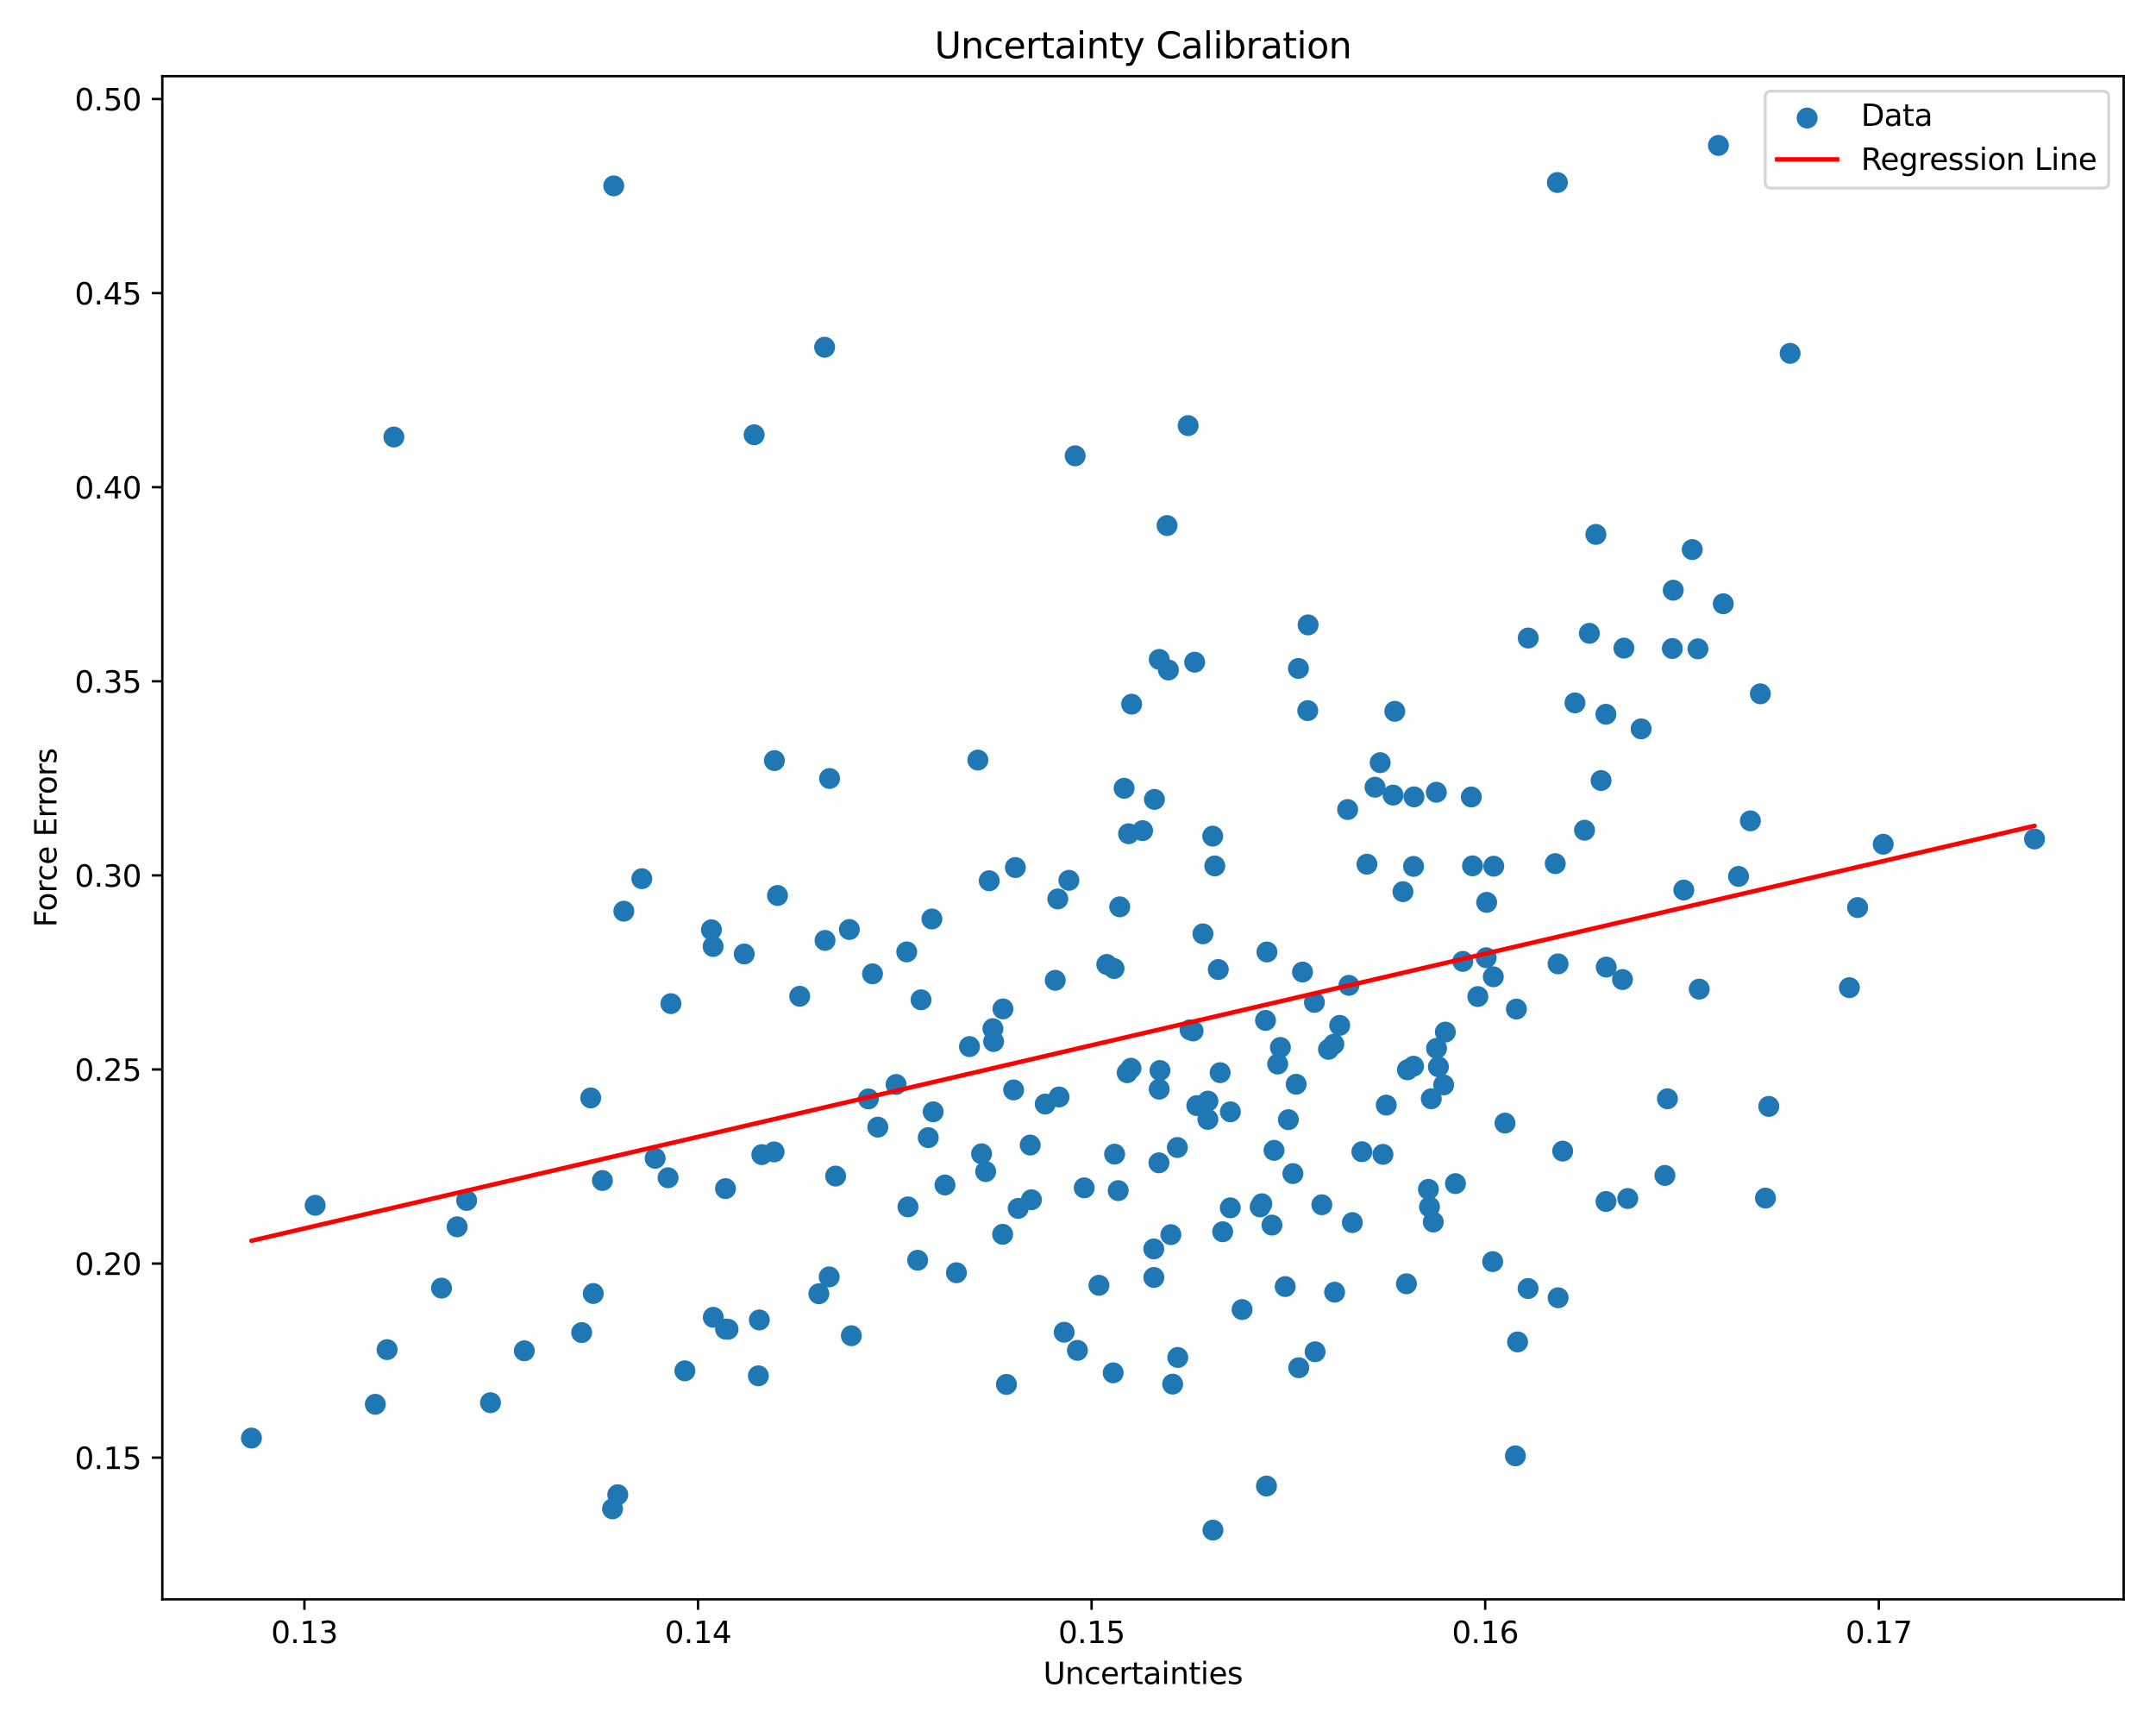 <?xml version="1.0" encoding="utf-8" standalone="no"?>
<!DOCTYPE svg PUBLIC "-//W3C//DTD SVG 1.1//EN"
  "http://www.w3.org/Graphics/SVG/1.1/DTD/svg11.dtd">
<svg xmlns:xlink="http://www.w3.org/1999/xlink" width="720pt" height="576pt" viewBox="0 0 720 576" xmlns="http://www.w3.org/2000/svg" version="1.1">
 <defs>
  <style type="text/css">*{stroke-linejoin: round; stroke-linecap: butt}</style>
 </defs>
 <g id="figure_1">
  <g id="patch_1">
   <path d="M 0 576 
L 720 576 
L 720 0 
L 0 0 
z
" style="fill: #ffffff"/>
  </g>
  <g id="axes_1">
   <g id="patch_2">
    <path d="M 54.2 534.04 
L 709.2 534.04 
L 709.2 25.44 
L 54.2 25.44 
z
" style="fill: #ffffff"/>
   </g>
   <g id="PathCollection_1">
    <defs>
     <path id="m6ba2c4b446" d="M 0 3 
C 0.796 3 1.559 2.684 2.121 2.121 
C 2.684 1.559 3 0.796 3 0 
C 3 -0.796 2.684 -1.559 2.121 -2.121 
C 1.559 -2.684 0.796 -3 0 -3 
C -0.796 -3 -1.559 -2.684 -2.121 -2.121 
C -2.684 -1.559 -3 -0.796 -3 0 
C -3 0.796 -2.684 1.559 -2.121 2.121 
C -1.559 2.684 -0.796 3 0 3 
z
" style="stroke: #1f77b4"/>
    </defs>
    <g clip-path="url(#pd4c9cbccaf)">
     <use xlink:href="#m6ba2c4b446" x="366.994" y="429.182" style="fill: #1f77b4; stroke: #1f77b4"/>
     <use xlink:href="#m6ba2c4b446" x="556.005" y="392.496" style="fill: #1f77b4; stroke: #1f77b4"/>
     <use xlink:href="#m6ba2c4b446" x="326.562" y="253.802" style="fill: #1f77b4; stroke: #1f77b4"/>
     <use xlink:href="#m6ba2c4b446" x="451.622" y="408.239" style="fill: #1f77b4; stroke: #1f77b4"/>
     <use xlink:href="#m6ba2c4b446" x="410.86" y="403.311" style="fill: #1f77b4; stroke: #1f77b4"/>
     <use xlink:href="#m6ba2c4b446" x="291.376" y="325.171" style="fill: #1f77b4; stroke: #1f77b4"/>
     <use xlink:href="#m6ba2c4b446" x="548.06" y="243.379" style="fill: #1f77b4; stroke: #1f77b4"/>
     <use xlink:href="#m6ba2c4b446" x="436.724" y="237.289" style="fill: #1f77b4; stroke: #1f77b4"/>
     <use xlink:href="#m6ba2c4b446" x="385.523" y="266.929" style="fill: #1f77b4; stroke: #1f77b4"/>
     <use xlink:href="#m6ba2c4b446" x="510.305" y="430.255" style="fill: #1f77b4; stroke: #1f77b4"/>
     <use xlink:href="#m6ba2c4b446" x="472.206" y="266.081" style="fill: #1f77b4; stroke: #1f77b4"/>
     <use xlink:href="#m6ba2c4b446" x="323.763" y="349.471" style="fill: #1f77b4; stroke: #1f77b4"/>
     <use xlink:href="#m6ba2c4b446" x="567.033" y="216.663" style="fill: #1f77b4; stroke: #1f77b4"/>
     <use xlink:href="#m6ba2c4b446" x="206.301" y="499.111" style="fill: #1f77b4; stroke: #1f77b4"/>
     <use xlink:href="#m6ba2c4b446" x="248.529" y="318.55" style="fill: #1f77b4; stroke: #1f77b4"/>
     <use xlink:href="#m6ba2c4b446" x="355.38" y="444.851" style="fill: #1f77b4; stroke: #1f77b4"/>
     <use xlink:href="#m6ba2c4b446" x="223.104" y="393.27" style="fill: #1f77b4; stroke: #1f77b4"/>
     <use xlink:href="#m6ba2c4b446" x="401.721" y="311.819" style="fill: #1f77b4; stroke: #1f77b4"/>
     <use xlink:href="#m6ba2c4b446" x="433.726" y="456.705" style="fill: #1f77b4; stroke: #1f77b4"/>
     <use xlink:href="#m6ba2c4b446" x="375.397" y="263.221" style="fill: #1f77b4; stroke: #1f77b4"/>
     <use xlink:href="#m6ba2c4b446" x="371.75" y="458.412" style="fill: #1f77b4; stroke: #1f77b4"/>
     <use xlink:href="#m6ba2c4b446" x="434.975" y="324.579" style="fill: #1f77b4; stroke: #1f77b4"/>
     <use xlink:href="#m6ba2c4b446" x="385.309" y="417.034" style="fill: #1f77b4; stroke: #1f77b4"/>
     <use xlink:href="#m6ba2c4b446" x="398.953" y="221.115" style="fill: #1f77b4; stroke: #1f77b4"/>
     <use xlink:href="#m6ba2c4b446" x="491.349" y="266.12" style="fill: #1f77b4; stroke: #1f77b4"/>
     <use xlink:href="#m6ba2c4b446" x="479.738" y="350.074" style="fill: #1f77b4; stroke: #1f77b4"/>
     <use xlink:href="#m6ba2c4b446" x="520.093" y="60.943" style="fill: #1f77b4; stroke: #1f77b4"/>
     <use xlink:href="#m6ba2c4b446" x="338.5" y="363.946" style="fill: #1f77b4; stroke: #1f77b4"/>
     <use xlink:href="#m6ba2c4b446" x="279.056" y="392.706" style="fill: #1f77b4; stroke: #1f77b4"/>
     <use xlink:href="#m6ba2c4b446" x="536.323" y="401.19" style="fill: #1f77b4; stroke: #1f77b4"/>
     <use xlink:href="#m6ba2c4b446" x="407.464" y="358.183" style="fill: #1f77b4; stroke: #1f77b4"/>
     <use xlink:href="#m6ba2c4b446" x="405.672" y="289.145" style="fill: #1f77b4; stroke: #1f77b4"/>
     <use xlink:href="#m6ba2c4b446" x="131.54" y="145.92" style="fill: #1f77b4; stroke: #1f77b4"/>
     <use xlink:href="#m6ba2c4b446" x="479.664" y="264.548" style="fill: #1f77b4; stroke: #1f77b4"/>
     <use xlink:href="#m6ba2c4b446" x="331.585" y="343.482" style="fill: #1f77b4; stroke: #1f77b4"/>
     <use xlink:href="#m6ba2c4b446" x="218.794" y="386.776" style="fill: #1f77b4; stroke: #1f77b4"/>
     <use xlink:href="#m6ba2c4b446" x="506.064" y="486.128" style="fill: #1f77b4; stroke: #1f77b4"/>
     <use xlink:href="#m6ba2c4b446" x="597.814" y="117.992" style="fill: #1f77b4; stroke: #1f77b4"/>
     <use xlink:href="#m6ba2c4b446" x="283.644" y="310.369" style="fill: #1f77b4; stroke: #1f77b4"/>
     <use xlink:href="#m6ba2c4b446" x="480.357" y="356.222" style="fill: #1f77b4; stroke: #1f77b4"/>
     <use xlink:href="#m6ba2c4b446" x="208.33" y="304.261" style="fill: #1f77b4; stroke: #1f77b4"/>
     <use xlink:href="#m6ba2c4b446" x="353.253" y="300.167" style="fill: #1f77b4; stroke: #1f77b4"/>
     <use xlink:href="#m6ba2c4b446" x="396.781" y="142.119" style="fill: #1f77b4; stroke: #1f77b4"/>
     <use xlink:href="#m6ba2c4b446" x="405.07" y="510.922" style="fill: #1f77b4; stroke: #1f77b4"/>
     <use xlink:href="#m6ba2c4b446" x="469.688" y="428.676" style="fill: #1f77b4; stroke: #1f77b4"/>
     <use xlink:href="#m6ba2c4b446" x="238.199" y="439.868" style="fill: #1f77b4; stroke: #1f77b4"/>
     <use xlink:href="#m6ba2c4b446" x="478.645" y="408.05" style="fill: #1f77b4; stroke: #1f77b4"/>
     <use xlink:href="#m6ba2c4b446" x="242.307" y="443.798" style="fill: #1f77b4; stroke: #1f77b4"/>
     <use xlink:href="#m6ba2c4b446" x="529.155" y="277.226" style="fill: #1f77b4; stroke: #1f77b4"/>
     <use xlink:href="#m6ba2c4b446" x="628.906" y="281.902" style="fill: #1f77b4; stroke: #1f77b4"/>
     <use xlink:href="#m6ba2c4b446" x="498.696" y="326.157" style="fill: #1f77b4; stroke: #1f77b4"/>
     <use xlink:href="#m6ba2c4b446" x="520.321" y="321.854" style="fill: #1f77b4; stroke: #1f77b4"/>
     <use xlink:href="#m6ba2c4b446" x="460.913" y="254.667" style="fill: #1f77b4; stroke: #1f77b4"/>
     <use xlink:href="#m6ba2c4b446" x="438.95" y="334.702" style="fill: #1f77b4; stroke: #1f77b4"/>
     <use xlink:href="#m6ba2c4b446" x="336.097" y="462.264" style="fill: #1f77b4; stroke: #1f77b4"/>
     <use xlink:href="#m6ba2c4b446" x="477.975" y="366.898" style="fill: #1f77b4; stroke: #1f77b4"/>
     <use xlink:href="#m6ba2c4b446" x="147.444" y="430.121" style="fill: #1f77b4; stroke: #1f77b4"/>
     <use xlink:href="#m6ba2c4b446" x="465.794" y="237.521" style="fill: #1f77b4; stroke: #1f77b4"/>
     <use xlink:href="#m6ba2c4b446" x="423.1" y="317.886" style="fill: #1f77b4; stroke: #1f77b4"/>
     <use xlink:href="#m6ba2c4b446" x="299.252" y="362.118" style="fill: #1f77b4; stroke: #1f77b4"/>
     <use xlink:href="#m6ba2c4b446" x="403.371" y="373.783" style="fill: #1f77b4; stroke: #1f77b4"/>
     <use xlink:href="#m6ba2c4b446" x="352.403" y="327.335" style="fill: #1f77b4; stroke: #1f77b4"/>
     <use xlink:href="#m6ba2c4b446" x="284.314" y="446.014" style="fill: #1f77b4; stroke: #1f77b4"/>
     <use xlink:href="#m6ba2c4b446" x="389.745" y="175.481" style="fill: #1f77b4; stroke: #1f77b4"/>
     <use xlink:href="#m6ba2c4b446" x="567.462" y="330.283" style="fill: #1f77b4; stroke: #1f77b4"/>
     <use xlink:href="#m6ba2c4b446" x="387.03" y="388.284" style="fill: #1f77b4; stroke: #1f77b4"/>
     <use xlink:href="#m6ba2c4b446" x="311.632" y="371.248" style="fill: #1f77b4; stroke: #1f77b4"/>
     <use xlink:href="#m6ba2c4b446" x="431.764" y="391.874" style="fill: #1f77b4; stroke: #1f77b4"/>
     <use xlink:href="#m6ba2c4b446" x="506.407" y="336.936" style="fill: #1f77b4; stroke: #1f77b4"/>
     <use xlink:href="#m6ba2c4b446" x="422.626" y="340.73" style="fill: #1f77b4; stroke: #1f77b4"/>
     <use xlink:href="#m6ba2c4b446" x="377.689" y="356.708" style="fill: #1f77b4; stroke: #1f77b4"/>
     <use xlink:href="#m6ba2c4b446" x="275.52" y="314.011" style="fill: #1f77b4; stroke: #1f77b4"/>
     <use xlink:href="#m6ba2c4b446" x="276.913" y="426.377" style="fill: #1f77b4; stroke: #1f77b4"/>
     <use xlink:href="#m6ba2c4b446" x="258.519" y="384.638" style="fill: #1f77b4; stroke: #1f77b4"/>
     <use xlink:href="#m6ba2c4b446" x="372.225" y="385.386" style="fill: #1f77b4; stroke: #1f77b4"/>
     <use xlink:href="#m6ba2c4b446" x="427.589" y="349.758" style="fill: #1f77b4; stroke: #1f77b4"/>
     <use xlink:href="#m6ba2c4b446" x="424.77" y="409.082" style="fill: #1f77b4; stroke: #1f77b4"/>
     <use xlink:href="#m6ba2c4b446" x="306.451" y="420.814" style="fill: #1f77b4; stroke: #1f77b4"/>
     <use xlink:href="#m6ba2c4b446" x="488.505" y="321.019" style="fill: #1f77b4; stroke: #1f77b4"/>
     <use xlink:href="#m6ba2c4b446" x="303.213" y="402.999" style="fill: #1f77b4; stroke: #1f77b4"/>
     <use xlink:href="#m6ba2c4b446" x="482.675" y="344.624" style="fill: #1f77b4; stroke: #1f77b4"/>
     <use xlink:href="#m6ba2c4b446" x="398.44" y="344.25" style="fill: #1f77b4; stroke: #1f77b4"/>
     <use xlink:href="#m6ba2c4b446" x="530.774" y="211.473" style="fill: #1f77b4; stroke: #1f77b4"/>
     <use xlink:href="#m6ba2c4b446" x="430.253" y="373.87" style="fill: #1f77b4; stroke: #1f77b4"/>
     <use xlink:href="#m6ba2c4b446" x="470.015" y="357.23" style="fill: #1f77b4; stroke: #1f77b4"/>
     <use xlink:href="#m6ba2c4b446" x="331.816" y="347.776" style="fill: #1f77b4; stroke: #1f77b4"/>
     <use xlink:href="#m6ba2c4b446" x="373.937" y="302.805" style="fill: #1f77b4; stroke: #1f77b4"/>
     <use xlink:href="#m6ba2c4b446" x="397.402" y="343.858" style="fill: #1f77b4; stroke: #1f77b4"/>
     <use xlink:href="#m6ba2c4b446" x="359.803" y="450.904" style="fill: #1f77b4; stroke: #1f77b4"/>
     <use xlink:href="#m6ba2c4b446" x="155.834" y="400.845" style="fill: #1f77b4; stroke: #1f77b4"/>
     <use xlink:href="#m6ba2c4b446" x="253.577" y="440.747" style="fill: #1f77b4; stroke: #1f77b4"/>
     <use xlink:href="#m6ba2c4b446" x="421.39" y="401.952" style="fill: #1f77b4; stroke: #1f77b4"/>
     <use xlink:href="#m6ba2c4b446" x="404.987" y="279.197" style="fill: #1f77b4; stroke: #1f77b4"/>
     <use xlink:href="#m6ba2c4b446" x="377.911" y="235.132" style="fill: #1f77b4; stroke: #1f77b4"/>
     <use xlink:href="#m6ba2c4b446" x="228.713" y="457.731" style="fill: #1f77b4; stroke: #1f77b4"/>
     <use xlink:href="#m6ba2c4b446" x="472.046" y="356.019" style="fill: #1f77b4; stroke: #1f77b4"/>
     <use xlink:href="#m6ba2c4b446" x="334.832" y="412.15" style="fill: #1f77b4; stroke: #1f77b4"/>
     <use xlink:href="#m6ba2c4b446" x="496.311" y="319.796" style="fill: #1f77b4; stroke: #1f77b4"/>
     <use xlink:href="#m6ba2c4b446" x="541.835" y="327.08" style="fill: #1f77b4; stroke: #1f77b4"/>
     <use xlink:href="#m6ba2c4b446" x="129.27" y="450.655" style="fill: #1f77b4; stroke: #1f77b4"/>
     <use xlink:href="#m6ba2c4b446" x="543.591" y="400.199" style="fill: #1f77b4; stroke: #1f77b4"/>
     <use xlink:href="#m6ba2c4b446" x="152.666" y="409.649" style="fill: #1f77b4; stroke: #1f77b4"/>
     <use xlink:href="#m6ba2c4b446" x="573.868" y="48.558" style="fill: #1f77b4; stroke: #1f77b4"/>
     <use xlink:href="#m6ba2c4b446" x="519.386" y="288.381" style="fill: #1f77b4; stroke: #1f77b4"/>
     <use xlink:href="#m6ba2c4b446" x="175.097" y="451.049" style="fill: #1f77b4; stroke: #1f77b4"/>
     <use xlink:href="#m6ba2c4b446" x="309.991" y="379.864" style="fill: #1f77b4; stroke: #1f77b4"/>
     <use xlink:href="#m6ba2c4b446" x="391.019" y="412.263" style="fill: #1f77b4; stroke: #1f77b4"/>
     <use xlink:href="#m6ba2c4b446" x="163.795" y="468.374" style="fill: #1f77b4; stroke: #1f77b4"/>
     <use xlink:href="#m6ba2c4b446" x="214.336" y="293.409" style="fill: #1f77b4; stroke: #1f77b4"/>
     <use xlink:href="#m6ba2c4b446" x="429.197" y="429.599" style="fill: #1f77b4; stroke: #1f77b4"/>
     <use xlink:href="#m6ba2c4b446" x="83.973" y="480.193" style="fill: #1f77b4; stroke: #1f77b4"/>
     <use xlink:href="#m6ba2c4b446" x="253.258" y="459.411" style="fill: #1f77b4; stroke: #1f77b4"/>
     <use xlink:href="#m6ba2c4b446" x="393.316" y="453.279" style="fill: #1f77b4; stroke: #1f77b4"/>
     <use xlink:href="#m6ba2c4b446" x="465.225" y="265.496" style="fill: #1f77b4; stroke: #1f77b4"/>
     <use xlink:href="#m6ba2c4b446" x="381.576" y="277.364" style="fill: #1f77b4; stroke: #1f77b4"/>
     <use xlink:href="#m6ba2c4b446" x="536.292" y="238.509" style="fill: #1f77b4; stroke: #1f77b4"/>
     <use xlink:href="#m6ba2c4b446" x="590.686" y="369.442" style="fill: #1f77b4; stroke: #1f77b4"/>
     <use xlink:href="#m6ba2c4b446" x="387.113" y="363.687" style="fill: #1f77b4; stroke: #1f77b4"/>
     <use xlink:href="#m6ba2c4b446" x="327.796" y="385.275" style="fill: #1f77b4; stroke: #1f77b4"/>
     <use xlink:href="#m6ba2c4b446" x="194.25" y="444.958" style="fill: #1f77b4; stroke: #1f77b4"/>
     <use xlink:href="#m6ba2c4b446" x="376.417" y="358.197" style="fill: #1f77b4; stroke: #1f77b4"/>
     <use xlink:href="#m6ba2c4b446" x="329.159" y="391.204" style="fill: #1f77b4; stroke: #1f77b4"/>
     <use xlink:href="#m6ba2c4b446" x="315.574" y="395.686" style="fill: #1f77b4; stroke: #1f77b4"/>
     <use xlink:href="#m6ba2c4b446" x="477.019" y="397.137" style="fill: #1f77b4; stroke: #1f77b4"/>
     <use xlink:href="#m6ba2c4b446" x="259.653" y="299.013" style="fill: #1f77b4; stroke: #1f77b4"/>
     <use xlink:href="#m6ba2c4b446" x="254.406" y="385.542" style="fill: #1f77b4; stroke: #1f77b4"/>
     <use xlink:href="#m6ba2c4b446" x="319.4" y="424.982" style="fill: #1f77b4; stroke: #1f77b4"/>
     <use xlink:href="#m6ba2c4b446" x="482.12" y="362.256" style="fill: #1f77b4; stroke: #1f77b4"/>
     <use xlink:href="#m6ba2c4b446" x="376.881" y="278.394" style="fill: #1f77b4; stroke: #1f77b4"/>
     <use xlink:href="#m6ba2c4b446" x="477.386" y="402.996" style="fill: #1f77b4; stroke: #1f77b4"/>
     <use xlink:href="#m6ba2c4b446" x="558.778" y="197.08" style="fill: #1f77b4; stroke: #1f77b4"/>
     <use xlink:href="#m6ba2c4b446" x="242.275" y="396.89" style="fill: #1f77b4; stroke: #1f77b4"/>
     <use xlink:href="#m6ba2c4b446" x="502.591" y="375.015" style="fill: #1f77b4; stroke: #1f77b4"/>
     <use xlink:href="#m6ba2c4b446" x="340.022" y="403.495" style="fill: #1f77b4; stroke: #1f77b4"/>
     <use xlink:href="#m6ba2c4b446" x="369.614" y="322.045" style="fill: #1f77b4; stroke: #1f77b4"/>
     <use xlink:href="#m6ba2c4b446" x="510.352" y="213.048" style="fill: #1f77b4; stroke: #1f77b4"/>
     <use xlink:href="#m6ba2c4b446" x="420.823" y="403.01" style="fill: #1f77b4; stroke: #1f77b4"/>
     <use xlink:href="#m6ba2c4b446" x="439.18" y="451.373" style="fill: #1f77b4; stroke: #1f77b4"/>
     <use xlink:href="#m6ba2c4b446" x="390.195" y="223.708" style="fill: #1f77b4; stroke: #1f77b4"/>
     <use xlink:href="#m6ba2c4b446" x="237.58" y="310.47" style="fill: #1f77b4; stroke: #1f77b4"/>
     <use xlink:href="#m6ba2c4b446" x="410.883" y="371.246" style="fill: #1f77b4; stroke: #1f77b4"/>
     <use xlink:href="#m6ba2c4b446" x="425.462" y="384.117" style="fill: #1f77b4; stroke: #1f77b4"/>
     <use xlink:href="#m6ba2c4b446" x="293.151" y="376.369" style="fill: #1f77b4; stroke: #1f77b4"/>
     <use xlink:href="#m6ba2c4b446" x="536.405" y="322.918" style="fill: #1f77b4; stroke: #1f77b4"/>
     <use xlink:href="#m6ba2c4b446" x="344.04" y="382.349" style="fill: #1f77b4; stroke: #1f77b4"/>
     <use xlink:href="#m6ba2c4b446" x="454.805" y="384.574" style="fill: #1f77b4; stroke: #1f77b4"/>
     <use xlink:href="#m6ba2c4b446" x="198.128" y="431.922" style="fill: #1f77b4; stroke: #1f77b4"/>
     <use xlink:href="#m6ba2c4b446" x="373.428" y="397.565" style="fill: #1f77b4; stroke: #1f77b4"/>
     <use xlink:href="#m6ba2c4b446" x="525.963" y="234.694" style="fill: #1f77b4; stroke: #1f77b4"/>
     <use xlink:href="#m6ba2c4b446" x="362.075" y="396.634" style="fill: #1f77b4; stroke: #1f77b4"/>
     <use xlink:href="#m6ba2c4b446" x="506.799" y="448.087" style="fill: #1f77b4; stroke: #1f77b4"/>
     <use xlink:href="#m6ba2c4b446" x="679.427" y="280.142" style="fill: #1f77b4; stroke: #1f77b4"/>
     <use xlink:href="#m6ba2c4b446" x="433.612" y="223.2" style="fill: #1f77b4; stroke: #1f77b4"/>
     <use xlink:href="#m6ba2c4b446" x="238.149" y="316.045" style="fill: #1f77b4; stroke: #1f77b4"/>
     <use xlink:href="#m6ba2c4b446" x="565.126" y="183.507" style="fill: #1f77b4; stroke: #1f77b4"/>
     <use xlink:href="#m6ba2c4b446" x="105.252" y="402.463" style="fill: #1f77b4; stroke: #1f77b4"/>
     <use xlink:href="#m6ba2c4b446" x="462.944" y="369.009" style="fill: #1f77b4; stroke: #1f77b4"/>
     <use xlink:href="#m6ba2c4b446" x="580.59" y="292.648" style="fill: #1f77b4; stroke: #1f77b4"/>
     <use xlink:href="#m6ba2c4b446" x="302.807" y="317.849" style="fill: #1f77b4; stroke: #1f77b4"/>
     <use xlink:href="#m6ba2c4b446" x="339.088" y="289.685" style="fill: #1f77b4; stroke: #1f77b4"/>
     <use xlink:href="#m6ba2c4b446" x="461.841" y="385.461" style="fill: #1f77b4; stroke: #1f77b4"/>
     <use xlink:href="#m6ba2c4b446" x="447.394" y="342.383" style="fill: #1f77b4; stroke: #1f77b4"/>
     <use xlink:href="#m6ba2c4b446" x="542.305" y="216.419" style="fill: #1f77b4; stroke: #1f77b4"/>
     <use xlink:href="#m6ba2c4b446" x="387.371" y="357.45" style="fill: #1f77b4; stroke: #1f77b4"/>
     <use xlink:href="#m6ba2c4b446" x="330.346" y="294.104" style="fill: #1f77b4; stroke: #1f77b4"/>
     <use xlink:href="#m6ba2c4b446" x="556.844" y="366.896" style="fill: #1f77b4; stroke: #1f77b4"/>
     <use xlink:href="#m6ba2c4b446" x="491.75" y="289.117" style="fill: #1f77b4; stroke: #1f77b4"/>
     <use xlink:href="#m6ba2c4b446" x="445.694" y="431.48" style="fill: #1f77b4; stroke: #1f77b4"/>
     <use xlink:href="#m6ba2c4b446" x="393.179" y="383.166" style="fill: #1f77b4; stroke: #1f77b4"/>
     <use xlink:href="#m6ba2c4b446" x="432.852" y="362.049" style="fill: #1f77b4; stroke: #1f77b4"/>
     <use xlink:href="#m6ba2c4b446" x="443.65" y="350.395" style="fill: #1f77b4; stroke: #1f77b4"/>
     <use xlink:href="#m6ba2c4b446" x="391.612" y="462.174" style="fill: #1f77b4; stroke: #1f77b4"/>
     <use xlink:href="#m6ba2c4b446" x="349.05" y="368.659" style="fill: #1f77b4; stroke: #1f77b4"/>
     <use xlink:href="#m6ba2c4b446" x="403.386" y="367.673" style="fill: #1f77b4; stroke: #1f77b4"/>
     <use xlink:href="#m6ba2c4b446" x="359.052" y="152.203" style="fill: #1f77b4; stroke: #1f77b4"/>
     <use xlink:href="#m6ba2c4b446" x="344.446" y="400.616" style="fill: #1f77b4; stroke: #1f77b4"/>
     <use xlink:href="#m6ba2c4b446" x="472.051" y="289.3" style="fill: #1f77b4; stroke: #1f77b4"/>
     <use xlink:href="#m6ba2c4b446" x="243.129" y="443.866" style="fill: #1f77b4; stroke: #1f77b4"/>
     <use xlink:href="#m6ba2c4b446" x="532.946" y="178.441" style="fill: #1f77b4; stroke: #1f77b4"/>
     <use xlink:href="#m6ba2c4b446" x="558.473" y="216.549" style="fill: #1f77b4; stroke: #1f77b4"/>
     <use xlink:href="#m6ba2c4b446" x="251.847" y="145.18" style="fill: #1f77b4; stroke: #1f77b4"/>
     <use xlink:href="#m6ba2c4b446" x="534.682" y="260.628" style="fill: #1f77b4; stroke: #1f77b4"/>
     <use xlink:href="#m6ba2c4b446" x="445.442" y="348.671" style="fill: #1f77b4; stroke: #1f77b4"/>
     <use xlink:href="#m6ba2c4b446" x="498.481" y="421.27" style="fill: #1f77b4; stroke: #1f77b4"/>
     <use xlink:href="#m6ba2c4b446" x="125.339" y="468.913" style="fill: #1f77b4; stroke: #1f77b4"/>
     <use xlink:href="#m6ba2c4b446" x="414.801" y="437.275" style="fill: #1f77b4; stroke: #1f77b4"/>
     <use xlink:href="#m6ba2c4b446" x="334.935" y="336.895" style="fill: #1f77b4; stroke: #1f77b4"/>
     <use xlink:href="#m6ba2c4b446" x="459.195" y="262.863" style="fill: #1f77b4; stroke: #1f77b4"/>
     <use xlink:href="#m6ba2c4b446" x="267.067" y="332.664" style="fill: #1f77b4; stroke: #1f77b4"/>
     <use xlink:href="#m6ba2c4b446" x="408.314" y="411.3" style="fill: #1f77b4; stroke: #1f77b4"/>
     <use xlink:href="#m6ba2c4b446" x="307.578" y="333.847" style="fill: #1f77b4; stroke: #1f77b4"/>
     <use xlink:href="#m6ba2c4b446" x="521.861" y="384.375" style="fill: #1f77b4; stroke: #1f77b4"/>
     <use xlink:href="#m6ba2c4b446" x="496.474" y="301.317" style="fill: #1f77b4; stroke: #1f77b4"/>
     <use xlink:href="#m6ba2c4b446" x="224.05" y="335.123" style="fill: #1f77b4; stroke: #1f77b4"/>
     <use xlink:href="#m6ba2c4b446" x="353.668" y="366.291" style="fill: #1f77b4; stroke: #1f77b4"/>
     <use xlink:href="#m6ba2c4b446" x="311.211" y="306.856" style="fill: #1f77b4; stroke: #1f77b4"/>
     <use xlink:href="#m6ba2c4b446" x="620.352" y="303.049" style="fill: #1f77b4; stroke: #1f77b4"/>
     <use xlink:href="#m6ba2c4b446" x="422.938" y="496.208" style="fill: #1f77b4; stroke: #1f77b4"/>
     <use xlink:href="#m6ba2c4b446" x="258.615" y="253.972" style="fill: #1f77b4; stroke: #1f77b4"/>
     <use xlink:href="#m6ba2c4b446" x="406.846" y="323.742" style="fill: #1f77b4; stroke: #1f77b4"/>
     <use xlink:href="#m6ba2c4b446" x="356.955" y="293.952" style="fill: #1f77b4; stroke: #1f77b4"/>
     <use xlink:href="#m6ba2c4b446" x="450.045" y="270.316" style="fill: #1f77b4; stroke: #1f77b4"/>
     <use xlink:href="#m6ba2c4b446" x="584.55" y="274.094" style="fill: #1f77b4; stroke: #1f77b4"/>
     <use xlink:href="#m6ba2c4b446" x="426.684" y="355.297" style="fill: #1f77b4; stroke: #1f77b4"/>
     <use xlink:href="#m6ba2c4b446" x="450.471" y="329.021" style="fill: #1f77b4; stroke: #1f77b4"/>
     <use xlink:href="#m6ba2c4b446" x="204.555" y="503.822" style="fill: #1f77b4; stroke: #1f77b4"/>
     <use xlink:href="#m6ba2c4b446" x="289.998" y="366.94" style="fill: #1f77b4; stroke: #1f77b4"/>
     <use xlink:href="#m6ba2c4b446" x="587.875" y="231.676" style="fill: #1f77b4; stroke: #1f77b4"/>
     <use xlink:href="#m6ba2c4b446" x="520.341" y="433.343" style="fill: #1f77b4; stroke: #1f77b4"/>
     <use xlink:href="#m6ba2c4b446" x="387.129" y="220.182" style="fill: #1f77b4; stroke: #1f77b4"/>
     <use xlink:href="#m6ba2c4b446" x="385.333" y="426.561" style="fill: #1f77b4; stroke: #1f77b4"/>
     <use xlink:href="#m6ba2c4b446" x="441.431" y="402.288" style="fill: #1f77b4; stroke: #1f77b4"/>
     <use xlink:href="#m6ba2c4b446" x="372.037" y="323.406" style="fill: #1f77b4; stroke: #1f77b4"/>
     <use xlink:href="#m6ba2c4b446" x="617.607" y="329.799" style="fill: #1f77b4; stroke: #1f77b4"/>
     <use xlink:href="#m6ba2c4b446" x="589.58" y="400.057" style="fill: #1f77b4; stroke: #1f77b4"/>
     <use xlink:href="#m6ba2c4b446" x="275.381" y="115.944" style="fill: #1f77b4; stroke: #1f77b4"/>
     <use xlink:href="#m6ba2c4b446" x="498.836" y="289.233" style="fill: #1f77b4; stroke: #1f77b4"/>
     <use xlink:href="#m6ba2c4b446" x="201.177" y="394.191" style="fill: #1f77b4; stroke: #1f77b4"/>
     <use xlink:href="#m6ba2c4b446" x="575.484" y="201.601" style="fill: #1f77b4; stroke: #1f77b4"/>
     <use xlink:href="#m6ba2c4b446" x="468.512" y="297.742" style="fill: #1f77b4; stroke: #1f77b4"/>
     <use xlink:href="#m6ba2c4b446" x="436.842" y="208.665" style="fill: #1f77b4; stroke: #1f77b4"/>
     <use xlink:href="#m6ba2c4b446" x="277.039" y="259.956" style="fill: #1f77b4; stroke: #1f77b4"/>
     <use xlink:href="#m6ba2c4b446" x="197.267" y="366.607" style="fill: #1f77b4; stroke: #1f77b4"/>
     <use xlink:href="#m6ba2c4b446" x="562.302" y="297.196" style="fill: #1f77b4; stroke: #1f77b4"/>
     <use xlink:href="#m6ba2c4b446" x="273.458" y="432.002" style="fill: #1f77b4; stroke: #1f77b4"/>
     <use xlink:href="#m6ba2c4b446" x="204.963" y="62.067" style="fill: #1f77b4; stroke: #1f77b4"/>
     <use xlink:href="#m6ba2c4b446" x="486.048" y="395.223" style="fill: #1f77b4; stroke: #1f77b4"/>
     <use xlink:href="#m6ba2c4b446" x="493.528" y="332.765" style="fill: #1f77b4; stroke: #1f77b4"/>
     <use xlink:href="#m6ba2c4b446" x="456.487" y="288.575" style="fill: #1f77b4; stroke: #1f77b4"/>
     <use xlink:href="#m6ba2c4b446" x="399.675" y="369.175" style="fill: #1f77b4; stroke: #1f77b4"/>
    </g>
   </g>
   <g id="matplotlib.axis_1">
    <g id="xtick_1">
     <g id="line2d_1">
      <defs>
       <path id="me2a241c86b" d="M 0 0 
L 0 3.5 
" style="stroke: #000000; stroke-width: 0.8"/>
      </defs>
      <g>
       <use xlink:href="#me2a241c86b" x="101.657" y="534.04" style="stroke: #000000; stroke-width: 0.8"/>
      </g>
     </g>
     <g id="text_1">
      <!-- 0.13 -->
      <g transform="translate(90.524 548.638) scale(0.1 -0.1)">
       <defs>
        <path id="DejaVuSans-30" d="M 2034 4250 
Q 1547 4250 1301 3770 
Q 1056 3291 1056 2328 
Q 1056 1369 1301 889 
Q 1547 409 2034 409 
Q 2525 409 2770 889 
Q 3016 1369 3016 2328 
Q 3016 3291 2770 3770 
Q 2525 4250 2034 4250 
z
M 2034 4750 
Q 2819 4750 3233 4129 
Q 3647 3509 3647 2328 
Q 3647 1150 3233 529 
Q 2819 -91 2034 -91 
Q 1250 -91 836 529 
Q 422 1150 422 2328 
Q 422 3509 836 4129 
Q 1250 4750 2034 4750 
z
" transform="scale(0.016)"/>
        <path id="DejaVuSans-2e" d="M 684 794 
L 1344 794 
L 1344 0 
L 684 0 
L 684 794 
z
" transform="scale(0.016)"/>
        <path id="DejaVuSans-31" d="M 794 531 
L 1825 531 
L 1825 4091 
L 703 3866 
L 703 4441 
L 1819 4666 
L 2450 4666 
L 2450 531 
L 3481 531 
L 3481 0 
L 794 0 
L 794 531 
z
" transform="scale(0.016)"/>
        <path id="DejaVuSans-33" d="M 2597 2516 
Q 3050 2419 3304 2112 
Q 3559 1806 3559 1356 
Q 3559 666 3084 287 
Q 2609 -91 1734 -91 
Q 1441 -91 1130 -33 
Q 819 25 488 141 
L 488 750 
Q 750 597 1062 519 
Q 1375 441 1716 441 
Q 2309 441 2620 675 
Q 2931 909 2931 1356 
Q 2931 1769 2642 2001 
Q 2353 2234 1838 2234 
L 1294 2234 
L 1294 2753 
L 1863 2753 
Q 2328 2753 2575 2939 
Q 2822 3125 2822 3475 
Q 2822 3834 2567 4026 
Q 2313 4219 1838 4219 
Q 1578 4219 1281 4162 
Q 984 4106 628 3988 
L 628 4550 
Q 988 4650 1302 4700 
Q 1616 4750 1894 4750 
Q 2613 4750 3031 4423 
Q 3450 4097 3450 3541 
Q 3450 3153 3228 2886 
Q 3006 2619 2597 2516 
z
" transform="scale(0.016)"/>
       </defs>
       <use xlink:href="#DejaVuSans-30"/>
       <use xlink:href="#DejaVuSans-2e" x="63.623"/>
       <use xlink:href="#DejaVuSans-31" x="95.41"/>
       <use xlink:href="#DejaVuSans-33" x="159.033"/>
      </g>
     </g>
    </g>
    <g id="xtick_2">
     <g id="line2d_2">
      <g>
       <use xlink:href="#me2a241c86b" x="233.1" y="534.04" style="stroke: #000000; stroke-width: 0.8"/>
      </g>
     </g>
     <g id="text_2">
      <!-- 0.14 -->
      <g transform="translate(221.968 548.638) scale(0.1 -0.1)">
       <defs>
        <path id="DejaVuSans-34" d="M 2419 4116 
L 825 1625 
L 2419 1625 
L 2419 4116 
z
M 2253 4666 
L 3047 4666 
L 3047 1625 
L 3713 1625 
L 3713 1100 
L 3047 1100 
L 3047 0 
L 2419 0 
L 2419 1100 
L 313 1100 
L 313 1709 
L 2253 4666 
z
" transform="scale(0.016)"/>
       </defs>
       <use xlink:href="#DejaVuSans-30"/>
       <use xlink:href="#DejaVuSans-2e" x="63.623"/>
       <use xlink:href="#DejaVuSans-31" x="95.41"/>
       <use xlink:href="#DejaVuSans-34" x="159.033"/>
      </g>
     </g>
    </g>
    <g id="xtick_3">
     <g id="line2d_3">
      <g>
       <use xlink:href="#me2a241c86b" x="364.544" y="534.04" style="stroke: #000000; stroke-width: 0.8"/>
      </g>
     </g>
     <g id="text_3">
      <!-- 0.15 -->
      <g transform="translate(353.411 548.638) scale(0.1 -0.1)">
       <defs>
        <path id="DejaVuSans-35" d="M 691 4666 
L 3169 4666 
L 3169 4134 
L 1269 4134 
L 1269 2991 
Q 1406 3038 1543 3061 
Q 1681 3084 1819 3084 
Q 2600 3084 3056 2656 
Q 3513 2228 3513 1497 
Q 3513 744 3044 326 
Q 2575 -91 1722 -91 
Q 1428 -91 1123 -41 
Q 819 9 494 109 
L 494 744 
Q 775 591 1075 516 
Q 1375 441 1709 441 
Q 2250 441 2565 725 
Q 2881 1009 2881 1497 
Q 2881 1984 2565 2268 
Q 2250 2553 1709 2553 
Q 1456 2553 1204 2497 
Q 953 2441 691 2322 
L 691 4666 
z
" transform="scale(0.016)"/>
       </defs>
       <use xlink:href="#DejaVuSans-30"/>
       <use xlink:href="#DejaVuSans-2e" x="63.623"/>
       <use xlink:href="#DejaVuSans-31" x="95.41"/>
       <use xlink:href="#DejaVuSans-35" x="159.033"/>
      </g>
     </g>
    </g>
    <g id="xtick_4">
     <g id="line2d_4">
      <g>
       <use xlink:href="#me2a241c86b" x="495.987" y="534.04" style="stroke: #000000; stroke-width: 0.8"/>
      </g>
     </g>
     <g id="text_4">
      <!-- 0.16 -->
      <g transform="translate(484.854 548.638) scale(0.1 -0.1)">
       <defs>
        <path id="DejaVuSans-36" d="M 2113 2584 
Q 1688 2584 1439 2293 
Q 1191 2003 1191 1497 
Q 1191 994 1439 701 
Q 1688 409 2113 409 
Q 2538 409 2786 701 
Q 3034 994 3034 1497 
Q 3034 2003 2786 2293 
Q 2538 2584 2113 2584 
z
M 3366 4563 
L 3366 3988 
Q 3128 4100 2886 4159 
Q 2644 4219 2406 4219 
Q 1781 4219 1451 3797 
Q 1122 3375 1075 2522 
Q 1259 2794 1537 2939 
Q 1816 3084 2150 3084 
Q 2853 3084 3261 2657 
Q 3669 2231 3669 1497 
Q 3669 778 3244 343 
Q 2819 -91 2113 -91 
Q 1303 -91 875 529 
Q 447 1150 447 2328 
Q 447 3434 972 4092 
Q 1497 4750 2381 4750 
Q 2619 4750 2861 4703 
Q 3103 4656 3366 4563 
z
" transform="scale(0.016)"/>
       </defs>
       <use xlink:href="#DejaVuSans-30"/>
       <use xlink:href="#DejaVuSans-2e" x="63.623"/>
       <use xlink:href="#DejaVuSans-31" x="95.41"/>
       <use xlink:href="#DejaVuSans-36" x="159.033"/>
      </g>
     </g>
    </g>
    <g id="xtick_5">
     <g id="line2d_5">
      <g>
       <use xlink:href="#me2a241c86b" x="627.431" y="534.04" style="stroke: #000000; stroke-width: 0.8"/>
      </g>
     </g>
     <g id="text_5">
      <!-- 0.17 -->
      <g transform="translate(616.298 548.638) scale(0.1 -0.1)">
       <defs>
        <path id="DejaVuSans-37" d="M 525 4666 
L 3525 4666 
L 3525 4397 
L 1831 0 
L 1172 0 
L 2766 4134 
L 525 4134 
L 525 4666 
z
" transform="scale(0.016)"/>
       </defs>
       <use xlink:href="#DejaVuSans-30"/>
       <use xlink:href="#DejaVuSans-2e" x="63.623"/>
       <use xlink:href="#DejaVuSans-31" x="95.41"/>
       <use xlink:href="#DejaVuSans-37" x="159.033"/>
      </g>
     </g>
    </g>
    <g id="text_6">
     <!-- Uncertainties -->
     <g transform="translate(348.378 562.317) scale(0.1 -0.1)">
      <defs>
       <path id="DejaVuSans-55" d="M 556 4666 
L 1191 4666 
L 1191 1831 
Q 1191 1081 1462 751 
Q 1734 422 2344 422 
Q 2950 422 3222 751 
Q 3494 1081 3494 1831 
L 3494 4666 
L 4128 4666 
L 4128 1753 
Q 4128 841 3676 375 
Q 3225 -91 2344 -91 
Q 1459 -91 1007 375 
Q 556 841 556 1753 
L 556 4666 
z
" transform="scale(0.016)"/>
       <path id="DejaVuSans-6e" d="M 3513 2113 
L 3513 0 
L 2938 0 
L 2938 2094 
Q 2938 2591 2744 2837 
Q 2550 3084 2163 3084 
Q 1697 3084 1428 2787 
Q 1159 2491 1159 1978 
L 1159 0 
L 581 0 
L 581 3500 
L 1159 3500 
L 1159 2956 
Q 1366 3272 1645 3428 
Q 1925 3584 2291 3584 
Q 2894 3584 3203 3211 
Q 3513 2838 3513 2113 
z
" transform="scale(0.016)"/>
       <path id="DejaVuSans-63" d="M 3122 3366 
L 3122 2828 
Q 2878 2963 2633 3030 
Q 2388 3097 2138 3097 
Q 1578 3097 1268 2742 
Q 959 2388 959 1747 
Q 959 1106 1268 751 
Q 1578 397 2138 397 
Q 2388 397 2633 464 
Q 2878 531 3122 666 
L 3122 134 
Q 2881 22 2623 -34 
Q 2366 -91 2075 -91 
Q 1284 -91 818 406 
Q 353 903 353 1747 
Q 353 2603 823 3093 
Q 1294 3584 2113 3584 
Q 2378 3584 2631 3529 
Q 2884 3475 3122 3366 
z
" transform="scale(0.016)"/>
       <path id="DejaVuSans-65" d="M 3597 1894 
L 3597 1613 
L 953 1613 
Q 991 1019 1311 708 
Q 1631 397 2203 397 
Q 2534 397 2845 478 
Q 3156 559 3463 722 
L 3463 178 
Q 3153 47 2828 -22 
Q 2503 -91 2169 -91 
Q 1331 -91 842 396 
Q 353 884 353 1716 
Q 353 2575 817 3079 
Q 1281 3584 2069 3584 
Q 2775 3584 3186 3129 
Q 3597 2675 3597 1894 
z
M 3022 2063 
Q 3016 2534 2758 2815 
Q 2500 3097 2075 3097 
Q 1594 3097 1305 2825 
Q 1016 2553 972 2059 
L 3022 2063 
z
" transform="scale(0.016)"/>
       <path id="DejaVuSans-72" d="M 2631 2963 
Q 2534 3019 2420 3045 
Q 2306 3072 2169 3072 
Q 1681 3072 1420 2755 
Q 1159 2438 1159 1844 
L 1159 0 
L 581 0 
L 581 3500 
L 1159 3500 
L 1159 2956 
Q 1341 3275 1631 3429 
Q 1922 3584 2338 3584 
Q 2397 3584 2469 3576 
Q 2541 3569 2628 3553 
L 2631 2963 
z
" transform="scale(0.016)"/>
       <path id="DejaVuSans-74" d="M 1172 4494 
L 1172 3500 
L 2356 3500 
L 2356 3053 
L 1172 3053 
L 1172 1153 
Q 1172 725 1289 603 
Q 1406 481 1766 481 
L 2356 481 
L 2356 0 
L 1766 0 
Q 1100 0 847 248 
Q 594 497 594 1153 
L 594 3053 
L 172 3053 
L 172 3500 
L 594 3500 
L 594 4494 
L 1172 4494 
z
" transform="scale(0.016)"/>
       <path id="DejaVuSans-61" d="M 2194 1759 
Q 1497 1759 1228 1600 
Q 959 1441 959 1056 
Q 959 750 1161 570 
Q 1363 391 1709 391 
Q 2188 391 2477 730 
Q 2766 1069 2766 1631 
L 2766 1759 
L 2194 1759 
z
M 3341 1997 
L 3341 0 
L 2766 0 
L 2766 531 
Q 2569 213 2275 61 
Q 1981 -91 1556 -91 
Q 1019 -91 701 211 
Q 384 513 384 1019 
Q 384 1609 779 1909 
Q 1175 2209 1959 2209 
L 2766 2209 
L 2766 2266 
Q 2766 2663 2505 2880 
Q 2244 3097 1772 3097 
Q 1472 3097 1187 3025 
Q 903 2953 641 2809 
L 641 3341 
Q 956 3463 1253 3523 
Q 1550 3584 1831 3584 
Q 2591 3584 2966 3190 
Q 3341 2797 3341 1997 
z
" transform="scale(0.016)"/>
       <path id="DejaVuSans-69" d="M 603 3500 
L 1178 3500 
L 1178 0 
L 603 0 
L 603 3500 
z
M 603 4863 
L 1178 4863 
L 1178 4134 
L 603 4134 
L 603 4863 
z
" transform="scale(0.016)"/>
       <path id="DejaVuSans-73" d="M 2834 3397 
L 2834 2853 
Q 2591 2978 2328 3040 
Q 2066 3103 1784 3103 
Q 1356 3103 1142 2972 
Q 928 2841 928 2578 
Q 928 2378 1081 2264 
Q 1234 2150 1697 2047 
L 1894 2003 
Q 2506 1872 2764 1633 
Q 3022 1394 3022 966 
Q 3022 478 2636 193 
Q 2250 -91 1575 -91 
Q 1294 -91 989 -36 
Q 684 19 347 128 
L 347 722 
Q 666 556 975 473 
Q 1284 391 1588 391 
Q 1994 391 2212 530 
Q 2431 669 2431 922 
Q 2431 1156 2273 1281 
Q 2116 1406 1581 1522 
L 1381 1569 
Q 847 1681 609 1914 
Q 372 2147 372 2553 
Q 372 3047 722 3315 
Q 1072 3584 1716 3584 
Q 2034 3584 2315 3537 
Q 2597 3491 2834 3397 
z
" transform="scale(0.016)"/>
      </defs>
      <use xlink:href="#DejaVuSans-55"/>
      <use xlink:href="#DejaVuSans-6e" x="73.193"/>
      <use xlink:href="#DejaVuSans-63" x="136.572"/>
      <use xlink:href="#DejaVuSans-65" x="191.553"/>
      <use xlink:href="#DejaVuSans-72" x="253.076"/>
      <use xlink:href="#DejaVuSans-74" x="294.189"/>
      <use xlink:href="#DejaVuSans-61" x="333.398"/>
      <use xlink:href="#DejaVuSans-69" x="394.678"/>
      <use xlink:href="#DejaVuSans-6e" x="422.461"/>
      <use xlink:href="#DejaVuSans-74" x="485.84"/>
      <use xlink:href="#DejaVuSans-69" x="525.049"/>
      <use xlink:href="#DejaVuSans-65" x="552.832"/>
      <use xlink:href="#DejaVuSans-73" x="614.355"/>
     </g>
    </g>
   </g>
   <g id="matplotlib.axis_2">
    <g id="ytick_1">
     <g id="line2d_6">
      <defs>
       <path id="m24cf8c8423" d="M 0 0 
L -3.5 0 
" style="stroke: #000000; stroke-width: 0.8"/>
      </defs>
      <g>
       <use xlink:href="#m24cf8c8423" x="54.2" y="486.723" style="stroke: #000000; stroke-width: 0.8"/>
      </g>
     </g>
     <g id="text_7">
      <!-- 0.15 -->
      <g transform="translate(24.934 490.523) scale(0.1 -0.1)">
       <use xlink:href="#DejaVuSans-30"/>
       <use xlink:href="#DejaVuSans-2e" x="63.623"/>
       <use xlink:href="#DejaVuSans-31" x="95.41"/>
       <use xlink:href="#DejaVuSans-35" x="159.033"/>
      </g>
     </g>
    </g>
    <g id="ytick_2">
     <g id="line2d_7">
      <g>
       <use xlink:href="#m24cf8c8423" x="54.2" y="421.915" style="stroke: #000000; stroke-width: 0.8"/>
      </g>
     </g>
     <g id="text_8">
      <!-- 0.20 -->
      <g transform="translate(24.934 425.714) scale(0.1 -0.1)">
       <defs>
        <path id="DejaVuSans-32" d="M 1228 531 
L 3431 531 
L 3431 0 
L 469 0 
L 469 531 
Q 828 903 1448 1529 
Q 2069 2156 2228 2338 
Q 2531 2678 2651 2914 
Q 2772 3150 2772 3378 
Q 2772 3750 2511 3984 
Q 2250 4219 1831 4219 
Q 1534 4219 1204 4116 
Q 875 4013 500 3803 
L 500 4441 
Q 881 4594 1212 4672 
Q 1544 4750 1819 4750 
Q 2544 4750 2975 4387 
Q 3406 4025 3406 3419 
Q 3406 3131 3298 2873 
Q 3191 2616 2906 2266 
Q 2828 2175 2409 1742 
Q 1991 1309 1228 531 
z
" transform="scale(0.016)"/>
       </defs>
       <use xlink:href="#DejaVuSans-30"/>
       <use xlink:href="#DejaVuSans-2e" x="63.623"/>
       <use xlink:href="#DejaVuSans-32" x="95.41"/>
       <use xlink:href="#DejaVuSans-30" x="159.033"/>
      </g>
     </g>
    </g>
    <g id="ytick_3">
     <g id="line2d_8">
      <g>
       <use xlink:href="#m24cf8c8423" x="54.2" y="357.106" style="stroke: #000000; stroke-width: 0.8"/>
      </g>
     </g>
     <g id="text_9">
      <!-- 0.25 -->
      <g transform="translate(24.934 360.906) scale(0.1 -0.1)">
       <use xlink:href="#DejaVuSans-30"/>
       <use xlink:href="#DejaVuSans-2e" x="63.623"/>
       <use xlink:href="#DejaVuSans-32" x="95.41"/>
       <use xlink:href="#DejaVuSans-35" x="159.033"/>
      </g>
     </g>
    </g>
    <g id="ytick_4">
     <g id="line2d_9">
      <g>
       <use xlink:href="#m24cf8c8423" x="54.2" y="292.298" style="stroke: #000000; stroke-width: 0.8"/>
      </g>
     </g>
     <g id="text_10">
      <!-- 0.30 -->
      <g transform="translate(24.934 296.097) scale(0.1 -0.1)">
       <use xlink:href="#DejaVuSans-30"/>
       <use xlink:href="#DejaVuSans-2e" x="63.623"/>
       <use xlink:href="#DejaVuSans-33" x="95.41"/>
       <use xlink:href="#DejaVuSans-30" x="159.033"/>
      </g>
     </g>
    </g>
    <g id="ytick_5">
     <g id="line2d_10">
      <g>
       <use xlink:href="#m24cf8c8423" x="54.2" y="227.489" style="stroke: #000000; stroke-width: 0.8"/>
      </g>
     </g>
     <g id="text_11">
      <!-- 0.35 -->
      <g transform="translate(24.934 231.288) scale(0.1 -0.1)">
       <use xlink:href="#DejaVuSans-30"/>
       <use xlink:href="#DejaVuSans-2e" x="63.623"/>
       <use xlink:href="#DejaVuSans-33" x="95.41"/>
       <use xlink:href="#DejaVuSans-35" x="159.033"/>
      </g>
     </g>
    </g>
    <g id="ytick_6">
     <g id="line2d_11">
      <g>
       <use xlink:href="#m24cf8c8423" x="54.2" y="162.681" style="stroke: #000000; stroke-width: 0.8"/>
      </g>
     </g>
     <g id="text_12">
      <!-- 0.40 -->
      <g transform="translate(24.934 166.48) scale(0.1 -0.1)">
       <use xlink:href="#DejaVuSans-30"/>
       <use xlink:href="#DejaVuSans-2e" x="63.623"/>
       <use xlink:href="#DejaVuSans-34" x="95.41"/>
       <use xlink:href="#DejaVuSans-30" x="159.033"/>
      </g>
     </g>
    </g>
    <g id="ytick_7">
     <g id="line2d_12">
      <g>
       <use xlink:href="#m24cf8c8423" x="54.2" y="97.872" style="stroke: #000000; stroke-width: 0.8"/>
      </g>
     </g>
     <g id="text_13">
      <!-- 0.45 -->
      <g transform="translate(24.934 101.671) scale(0.1 -0.1)">
       <use xlink:href="#DejaVuSans-30"/>
       <use xlink:href="#DejaVuSans-2e" x="63.623"/>
       <use xlink:href="#DejaVuSans-34" x="95.41"/>
       <use xlink:href="#DejaVuSans-35" x="159.033"/>
      </g>
     </g>
    </g>
    <g id="ytick_8">
     <g id="line2d_13">
      <g>
       <use xlink:href="#m24cf8c8423" x="54.2" y="33.064" style="stroke: #000000; stroke-width: 0.8"/>
      </g>
     </g>
     <g id="text_14">
      <!-- 0.50 -->
      <g transform="translate(24.934 36.863) scale(0.1 -0.1)">
       <use xlink:href="#DejaVuSans-30"/>
       <use xlink:href="#DejaVuSans-2e" x="63.623"/>
       <use xlink:href="#DejaVuSans-35" x="95.41"/>
       <use xlink:href="#DejaVuSans-30" x="159.033"/>
      </g>
     </g>
    </g>
    <g id="text_15">
     <!-- Force Errors -->
     <g transform="translate(18.855 309.642) rotate(-90) scale(0.1 -0.1)">
      <defs>
       <path id="DejaVuSans-46" d="M 628 4666 
L 3309 4666 
L 3309 4134 
L 1259 4134 
L 1259 2759 
L 3109 2759 
L 3109 2228 
L 1259 2228 
L 1259 0 
L 628 0 
L 628 4666 
z
" transform="scale(0.016)"/>
       <path id="DejaVuSans-6f" d="M 1959 3097 
Q 1497 3097 1228 2736 
Q 959 2375 959 1747 
Q 959 1119 1226 758 
Q 1494 397 1959 397 
Q 2419 397 2687 759 
Q 2956 1122 2956 1747 
Q 2956 2369 2687 2733 
Q 2419 3097 1959 3097 
z
M 1959 3584 
Q 2709 3584 3137 3096 
Q 3566 2609 3566 1747 
Q 3566 888 3137 398 
Q 2709 -91 1959 -91 
Q 1206 -91 779 398 
Q 353 888 353 1747 
Q 353 2609 779 3096 
Q 1206 3584 1959 3584 
z
" transform="scale(0.016)"/>
       <path id="DejaVuSans-20" transform="scale(0.016)"/>
       <path id="DejaVuSans-45" d="M 628 4666 
L 3578 4666 
L 3578 4134 
L 1259 4134 
L 1259 2753 
L 3481 2753 
L 3481 2222 
L 1259 2222 
L 1259 531 
L 3634 531 
L 3634 0 
L 628 0 
L 628 4666 
z
" transform="scale(0.016)"/>
      </defs>
      <use xlink:href="#DejaVuSans-46"/>
      <use xlink:href="#DejaVuSans-6f" x="53.895"/>
      <use xlink:href="#DejaVuSans-72" x="115.076"/>
      <use xlink:href="#DejaVuSans-63" x="153.939"/>
      <use xlink:href="#DejaVuSans-65" x="208.92"/>
      <use xlink:href="#DejaVuSans-20" x="270.443"/>
      <use xlink:href="#DejaVuSans-45" x="302.23"/>
      <use xlink:href="#DejaVuSans-72" x="365.414"/>
      <use xlink:href="#DejaVuSans-72" x="404.777"/>
      <use xlink:href="#DejaVuSans-6f" x="443.641"/>
      <use xlink:href="#DejaVuSans-72" x="504.822"/>
      <use xlink:href="#DejaVuSans-73" x="545.936"/>
     </g>
    </g>
   </g>
   <g id="line2d_14">
    <path d="M 366.994 348.452 
L 679.427 275.763 
L 83.973 414.299 
L 399.675 340.849 
" clip-path="url(#pd4c9cbccaf)" style="fill: none; stroke: #ff0000; stroke-width: 1.5; stroke-linecap: square"/>
   </g>
   <g id="patch_3">
    <path d="M 54.2 534.04 
L 54.2 25.44 
" style="fill: none; stroke: #000000; stroke-width: 0.8; stroke-linejoin: miter; stroke-linecap: square"/>
   </g>
   <g id="patch_4">
    <path d="M 709.2 534.04 
L 709.2 25.44 
" style="fill: none; stroke: #000000; stroke-width: 0.8; stroke-linejoin: miter; stroke-linecap: square"/>
   </g>
   <g id="patch_5">
    <path d="M 54.2 534.04 
L 709.2 534.04 
" style="fill: none; stroke: #000000; stroke-width: 0.8; stroke-linejoin: miter; stroke-linecap: square"/>
   </g>
   <g id="patch_6">
    <path d="M 54.2 25.44 
L 709.2 25.44 
" style="fill: none; stroke: #000000; stroke-width: 0.8; stroke-linejoin: miter; stroke-linecap: square"/>
   </g>
   <g id="text_16">
    <!-- Uncertainty Calibration -->
    <g transform="translate(312.094 19.44) scale(0.12 -0.12)">
     <defs>
      <path id="DejaVuSans-79" d="M 2059 -325 
Q 1816 -950 1584 -1140 
Q 1353 -1331 966 -1331 
L 506 -1331 
L 506 -850 
L 844 -850 
Q 1081 -850 1212 -737 
Q 1344 -625 1503 -206 
L 1606 56 
L 191 3500 
L 800 3500 
L 1894 763 
L 2988 3500 
L 3597 3500 
L 2059 -325 
z
" transform="scale(0.016)"/>
      <path id="DejaVuSans-43" d="M 4122 4306 
L 4122 3641 
Q 3803 3938 3442 4084 
Q 3081 4231 2675 4231 
Q 1875 4231 1450 3742 
Q 1025 3253 1025 2328 
Q 1025 1406 1450 917 
Q 1875 428 2675 428 
Q 3081 428 3442 575 
Q 3803 722 4122 1019 
L 4122 359 
Q 3791 134 3420 21 
Q 3050 -91 2638 -91 
Q 1578 -91 968 557 
Q 359 1206 359 2328 
Q 359 3453 968 4101 
Q 1578 4750 2638 4750 
Q 3056 4750 3426 4639 
Q 3797 4528 4122 4306 
z
" transform="scale(0.016)"/>
      <path id="DejaVuSans-6c" d="M 603 4863 
L 1178 4863 
L 1178 0 
L 603 0 
L 603 4863 
z
" transform="scale(0.016)"/>
      <path id="DejaVuSans-62" d="M 3116 1747 
Q 3116 2381 2855 2742 
Q 2594 3103 2138 3103 
Q 1681 3103 1420 2742 
Q 1159 2381 1159 1747 
Q 1159 1113 1420 752 
Q 1681 391 2138 391 
Q 2594 391 2855 752 
Q 3116 1113 3116 1747 
z
M 1159 2969 
Q 1341 3281 1617 3432 
Q 1894 3584 2278 3584 
Q 2916 3584 3314 3078 
Q 3713 2572 3713 1747 
Q 3713 922 3314 415 
Q 2916 -91 2278 -91 
Q 1894 -91 1617 61 
Q 1341 213 1159 525 
L 1159 0 
L 581 0 
L 581 4863 
L 1159 4863 
L 1159 2969 
z
" transform="scale(0.016)"/>
     </defs>
     <use xlink:href="#DejaVuSans-55"/>
     <use xlink:href="#DejaVuSans-6e" x="73.193"/>
     <use xlink:href="#DejaVuSans-63" x="136.572"/>
     <use xlink:href="#DejaVuSans-65" x="191.553"/>
     <use xlink:href="#DejaVuSans-72" x="253.076"/>
     <use xlink:href="#DejaVuSans-74" x="294.189"/>
     <use xlink:href="#DejaVuSans-61" x="333.398"/>
     <use xlink:href="#DejaVuSans-69" x="394.678"/>
     <use xlink:href="#DejaVuSans-6e" x="422.461"/>
     <use xlink:href="#DejaVuSans-74" x="485.84"/>
     <use xlink:href="#DejaVuSans-79" x="525.049"/>
     <use xlink:href="#DejaVuSans-20" x="584.229"/>
     <use xlink:href="#DejaVuSans-43" x="616.016"/>
     <use xlink:href="#DejaVuSans-61" x="685.84"/>
     <use xlink:href="#DejaVuSans-6c" x="747.119"/>
     <use xlink:href="#DejaVuSans-69" x="774.902"/>
     <use xlink:href="#DejaVuSans-62" x="802.686"/>
     <use xlink:href="#DejaVuSans-72" x="866.162"/>
     <use xlink:href="#DejaVuSans-61" x="907.275"/>
     <use xlink:href="#DejaVuSans-74" x="968.555"/>
     <use xlink:href="#DejaVuSans-69" x="1007.764"/>
     <use xlink:href="#DejaVuSans-6f" x="1035.547"/>
     <use xlink:href="#DejaVuSans-6e" x="1096.729"/>
    </g>
   </g>
   <g id="legend_1">
    <g id="patch_7">
     <path d="M 591.489 62.796 
L 702.2 62.796 
Q 704.2 62.796 704.2 60.796 
L 704.2 32.44 
Q 704.2 30.44 702.2 30.44 
L 591.489 30.44 
Q 589.489 30.44 589.489 32.44 
L 589.489 60.796 
Q 589.489 62.796 591.489 62.796 
z
" style="fill: #ffffff; opacity: 0.8; stroke: #cccccc; stroke-linejoin: miter"/>
    </g>
    <g id="PathCollection_2">
     <g>
      <use xlink:href="#m6ba2c4b446" x="603.489" y="39.413" style="fill: #1f77b4; stroke: #1f77b4"/>
     </g>
    </g>
    <g id="text_17">
     <!-- Data -->
     <g transform="translate(621.489 42.038) scale(0.1 -0.1)">
      <defs>
       <path id="DejaVuSans-44" d="M 1259 4147 
L 1259 519 
L 2022 519 
Q 2988 519 3436 956 
Q 3884 1394 3884 2338 
Q 3884 3275 3436 3711 
Q 2988 4147 2022 4147 
L 1259 4147 
z
M 628 4666 
L 1925 4666 
Q 3281 4666 3915 4102 
Q 4550 3538 4550 2338 
Q 4550 1131 3912 565 
Q 3275 0 1925 0 
L 628 0 
L 628 4666 
z
" transform="scale(0.016)"/>
      </defs>
      <use xlink:href="#DejaVuSans-44"/>
      <use xlink:href="#DejaVuSans-61" x="77.002"/>
      <use xlink:href="#DejaVuSans-74" x="138.281"/>
      <use xlink:href="#DejaVuSans-61" x="177.49"/>
     </g>
    </g>
    <g id="line2d_15">
     <path d="M 593.489 53.217 
L 603.489 53.217 
L 613.489 53.217 
" style="fill: none; stroke: #ff0000; stroke-width: 1.5; stroke-linecap: square"/>
    </g>
    <g id="text_18">
     <!-- Regression Line -->
     <g transform="translate(621.489 56.717) scale(0.1 -0.1)">
      <defs>
       <path id="DejaVuSans-52" d="M 2841 2188 
Q 3044 2119 3236 1894 
Q 3428 1669 3622 1275 
L 4263 0 
L 3584 0 
L 2988 1197 
Q 2756 1666 2539 1819 
Q 2322 1972 1947 1972 
L 1259 1972 
L 1259 0 
L 628 0 
L 628 4666 
L 2053 4666 
Q 2853 4666 3247 4331 
Q 3641 3997 3641 3322 
Q 3641 2881 3436 2590 
Q 3231 2300 2841 2188 
z
M 1259 4147 
L 1259 2491 
L 2053 2491 
Q 2509 2491 2742 2702 
Q 2975 2913 2975 3322 
Q 2975 3731 2742 3939 
Q 2509 4147 2053 4147 
L 1259 4147 
z
" transform="scale(0.016)"/>
       <path id="DejaVuSans-67" d="M 2906 1791 
Q 2906 2416 2648 2759 
Q 2391 3103 1925 3103 
Q 1463 3103 1205 2759 
Q 947 2416 947 1791 
Q 947 1169 1205 825 
Q 1463 481 1925 481 
Q 2391 481 2648 825 
Q 2906 1169 2906 1791 
z
M 3481 434 
Q 3481 -459 3084 -895 
Q 2688 -1331 1869 -1331 
Q 1566 -1331 1297 -1286 
Q 1028 -1241 775 -1147 
L 775 -588 
Q 1028 -725 1275 -790 
Q 1522 -856 1778 -856 
Q 2344 -856 2625 -561 
Q 2906 -266 2906 331 
L 2906 616 
Q 2728 306 2450 153 
Q 2172 0 1784 0 
Q 1141 0 747 490 
Q 353 981 353 1791 
Q 353 2603 747 3093 
Q 1141 3584 1784 3584 
Q 2172 3584 2450 3431 
Q 2728 3278 2906 2969 
L 2906 3500 
L 3481 3500 
L 3481 434 
z
" transform="scale(0.016)"/>
       <path id="DejaVuSans-4c" d="M 628 4666 
L 1259 4666 
L 1259 531 
L 3531 531 
L 3531 0 
L 628 0 
L 628 4666 
z
" transform="scale(0.016)"/>
      </defs>
      <use xlink:href="#DejaVuSans-52"/>
      <use xlink:href="#DejaVuSans-65" x="64.982"/>
      <use xlink:href="#DejaVuSans-67" x="126.506"/>
      <use xlink:href="#DejaVuSans-72" x="189.982"/>
      <use xlink:href="#DejaVuSans-65" x="228.846"/>
      <use xlink:href="#DejaVuSans-73" x="290.369"/>
      <use xlink:href="#DejaVuSans-73" x="342.469"/>
      <use xlink:href="#DejaVuSans-69" x="394.568"/>
      <use xlink:href="#DejaVuSans-6f" x="422.352"/>
      <use xlink:href="#DejaVuSans-6e" x="483.533"/>
      <use xlink:href="#DejaVuSans-20" x="546.912"/>
      <use xlink:href="#DejaVuSans-4c" x="578.699"/>
      <use xlink:href="#DejaVuSans-69" x="634.412"/>
      <use xlink:href="#DejaVuSans-6e" x="662.195"/>
      <use xlink:href="#DejaVuSans-65" x="725.574"/>
     </g>
    </g>
   </g>
  </g>
 </g>
 <defs>
  <clipPath id="pd4c9cbccaf">
   <rect x="54.2" y="25.44" width="655" height="508.6"/>
  </clipPath>
 </defs>
</svg>
